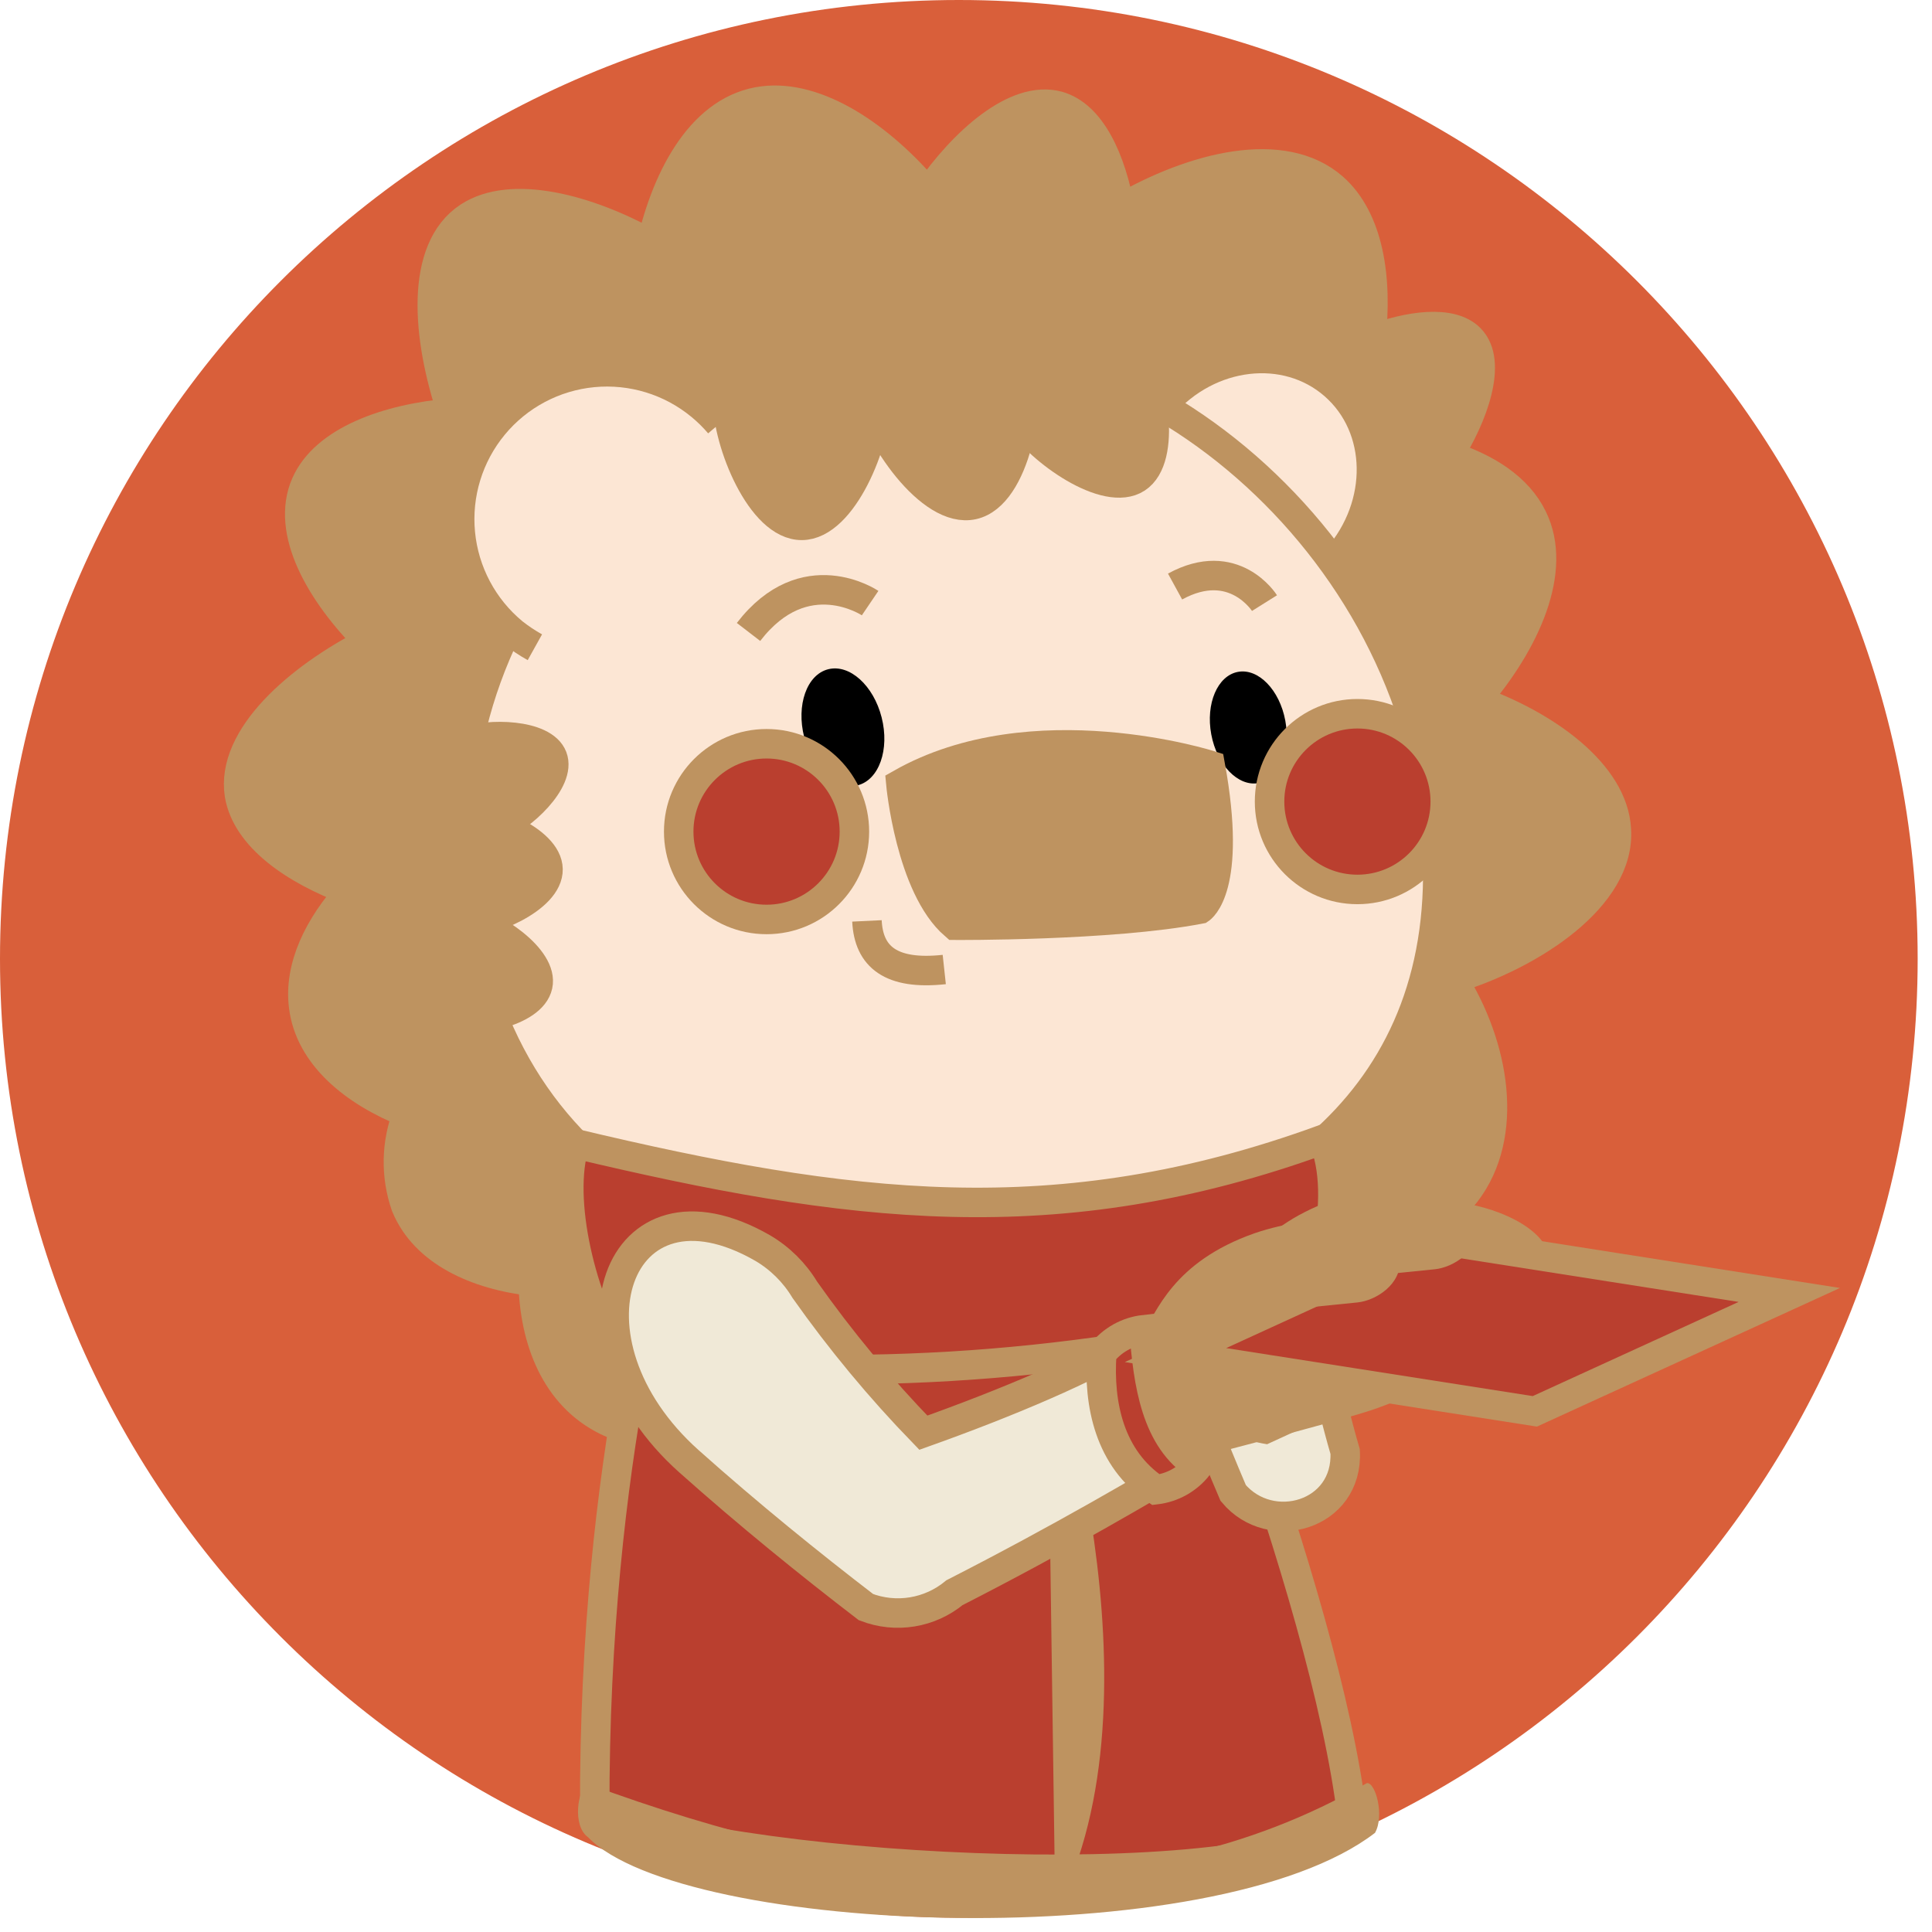 <svg width="131" height="131" viewBox="0 0 131 131" fill="none" xmlns="http://www.w3.org/2000/svg">
<path d="M65.014 130.028C100.921 130.028 130.028 100.921 130.028 65.014C130.028 29.108 100.921 0 65.014 0C29.108 0 0 29.108 0 65.014C0 100.921 29.108 130.028 65.014 130.028Z" fill="#D95F3A"/>
<path d="M100.06 47.477C103.424 43.565 105.664 38.674 103.913 35.114C102.935 33.099 100.813 31.72 98.192 30.898C99.864 28.277 101.243 24.56 99.688 22.966C98.426 21.655 95.492 22.076 92.939 23.064C93.428 18.878 92.802 14.848 90.396 12.725C86.992 9.742 80.908 11.297 75.94 14.183C75.343 10.838 73.984 7.796 71.724 7.179C68.878 6.417 65.327 9.615 62.921 13.097C59.703 9.273 55.439 6.377 51.742 6.847C47.721 7.355 45.276 11.737 44.161 16.579C39.819 14.153 34.684 12.813 31.788 14.701C28.414 16.902 28.952 22.898 30.663 28.003C26.252 28.375 22.027 29.891 20.736 32.825C19.327 36.033 21.714 40.2 25.039 43.526C20.247 45.971 15.62 49.981 16.236 53.884C16.716 56.749 19.953 58.999 23.768 60.408C21.616 62.775 20.247 65.562 20.589 68.232C21 71.578 24.012 74.032 27.651 75.47C26.849 77.489 26.804 79.73 27.524 81.779C28.805 84.87 32.297 86.454 36.151 86.885C36.229 90.895 37.696 94.631 41.119 96.323C46.088 98.778 53.62 96.216 57.796 91.863C59.459 94.645 61.996 96.798 65.012 97.985C68.027 99.173 71.351 99.329 74.464 98.428C77.578 97.528 80.305 95.622 82.221 93.008C84.137 90.394 85.134 87.22 85.056 83.98C90.259 85.466 96.431 84.762 99.404 80.85C102.378 76.937 101.361 70.942 98.485 66.374C103.864 64.74 109.899 60.799 109.596 56.241C109.391 52.436 104.803 49.159 100.06 47.477Z" fill="#BE9360" stroke="#BE9360" stroke-width="2" stroke-miterlimit="10"/>
<path d="M91.696 123.299C86.493 128.728 51.096 127.114 40.327 122.839C40.248 98.387 45.315 82.835 45.315 82.835C49.795 74.541 72.164 71.832 78.404 80.136C78.404 80.165 89.867 107.65 91.696 123.299Z" fill="#BA3F2F" stroke="#BE9360" stroke-width="2" stroke-miterlimit="10"/>
<path d="M43.163 87.569L71.01 90.484L65.924 84.586L43.848 83.09L43.163 87.569Z" fill="#BA3F2F" stroke="#BE9360" stroke-width="2" stroke-miterlimit="10"/>
<path d="M71.001 90.455L80.782 84.831L80.4 81.241L74.023 83.314L71.001 90.455Z" fill="#BA3F2F" stroke="#BE9360" stroke-width="2" stroke-miterlimit="10"/>
<path d="M71.001 90.455C71.001 90.455 79.325 114.907 71.558 129.676L71.001 90.455Z" fill="#BE9360"/>
<path d="M93.233 124.277C82.367 132.63 46.343 131.212 39.868 124.571C38.773 123.788 39.183 121.245 39.868 120.961C57.953 127.632 76.469 130.234 92.686 120.903C93.272 120.854 93.888 123.113 93.233 124.277Z" fill="#BE9360"/>
<path d="M77.915 28.717C78.186 28.28 78.49 27.864 78.825 27.475C81.984 23.856 87.198 23.25 90.474 26.115C93.751 28.981 93.839 34.224 90.68 37.852C90.335 38.235 89.962 38.591 89.565 38.919L77.915 28.717Z" fill="#FCE6D4" stroke="#BE9360" stroke-width="2" stroke-miterlimit="10"/>
<path d="M91.208 98.426C90.031 94.363 89.197 90.207 88.714 86.004C88.691 85.009 88.415 84.037 87.912 83.178C83.647 75.979 76.605 82.063 79.52 90.601C80.811 94.387 82.229 97.986 83.618 101.233C86.151 104.265 91.433 102.759 91.208 98.426Z" fill="#F0E9D7" stroke="#BE9360" stroke-width="2" stroke-miterlimit="10"/>
<path d="M97.419 57.092C98.554 74.414 86.122 82.786 71.9 85.457C53.982 88.753 35.711 82.767 31.798 63.459C27.671 43.457 42.557 26.477 60.242 23.572C76.703 20.814 96.079 36.708 97.419 57.092Z" fill="#FCE6D4" stroke="#BE9360" stroke-width="2" stroke-miterlimit="10"/>
<path d="M36.268 43.887C35.754 43.601 35.263 43.274 34.801 42.909C32.757 41.223 31.466 38.794 31.213 36.156C30.96 33.518 31.765 30.888 33.451 28.844C35.137 26.8 37.567 25.509 40.204 25.256C42.842 25.003 45.472 25.808 47.516 27.494C47.972 27.871 48.395 28.286 48.778 28.736" fill="#FCE6D4"/>
<path d="M36.268 43.887C35.754 43.601 35.263 43.274 34.801 42.909C32.757 41.223 31.466 38.794 31.213 36.156C30.96 33.518 31.765 30.888 33.451 28.844C35.137 26.8 37.567 25.509 40.204 25.256C42.842 25.003 45.472 25.808 47.516 27.494C47.972 27.871 48.395 28.286 48.778 28.736" stroke="#BE9360" stroke-width="2" stroke-miterlimit="10"/>
<path d="M85.339 53.097C86.725 52.84 87.536 50.944 87.15 48.861C86.763 46.779 85.326 45.3 83.94 45.557C82.554 45.815 81.743 47.711 82.13 49.793C82.516 51.875 83.953 53.354 85.339 53.097Z" fill="black"/>
<path d="M58.154 53.248C59.604 52.879 60.332 50.819 59.78 48.646C59.229 46.474 57.606 45.011 56.155 45.379C54.705 45.747 53.977 47.807 54.529 49.98C55.08 52.153 56.703 53.616 58.154 53.248Z" fill="black"/>
<path d="M82.063 51.898C82.063 51.898 70.032 48.054 61.083 53.14C61.083 53.14 61.728 60.143 64.741 62.735C64.741 62.735 75.314 62.804 81.368 61.64C81.398 61.62 83.579 60.221 82.063 51.898Z" fill="#BE9360" stroke="#BE9360" stroke-width="2" stroke-miterlimit="10"/>
<path d="M51.977 62.344C55.266 62.344 57.933 59.677 57.933 56.388C57.933 53.098 55.266 50.431 51.977 50.431C48.687 50.431 46.02 53.098 46.02 56.388C46.02 59.677 48.687 62.344 51.977 62.344Z" fill="#BA3F2F" stroke="#BE9360" stroke-width="2" stroke-miterlimit="10"/>
<path d="M92.04 60.309C95.329 60.309 97.996 57.643 97.996 54.353C97.996 51.063 95.329 48.396 92.04 48.396C88.75 48.396 86.083 51.063 86.083 54.353C86.083 57.643 88.75 60.309 92.04 60.309Z" fill="#BA3F2F" stroke="#BE9360" stroke-width="2" stroke-miterlimit="10"/>
<path d="M58.999 40.894C58.999 40.894 54.569 37.892 50.754 42.85" stroke="#BE9360" stroke-width="2" stroke-miterlimit="10"/>
<path d="M85.74 40.894C85.74 40.894 83.666 37.588 79.676 39.77" stroke="#BE9360" stroke-width="2" stroke-miterlimit="10"/>
<path d="M86.718 89.33C72.056 92.849 56.888 93.753 41.911 92C39.466 88.342 37.745 81.309 38.977 77.544C57.424 81.925 71.655 83.833 89.711 77.26C91.384 80.938 89.731 88.821 86.718 89.33Z" fill="#BA3F2F" stroke="#BE9360" stroke-width="2" stroke-miterlimit="10"/>
<path d="M76.791 23.533C76.099 22.62 75.089 22 73.961 21.798C72.833 21.596 71.67 21.827 70.704 22.444C69.739 23.06 69.041 24.018 68.749 25.126C68.458 26.234 68.595 27.412 69.132 28.424C70.492 30.536 75.001 33.784 77.075 32.424C79.148 31.064 78.16 25.626 76.791 23.533Z" fill="#BE9360" stroke="#BE9360" stroke-width="2" stroke-miterlimit="10"/>
<path d="M69.318 24.198C68.965 22.849 68.103 21.689 66.912 20.962C65.722 20.235 64.296 19.998 62.934 20.301C61.572 20.603 60.381 21.422 59.611 22.585C58.84 23.748 58.551 25.164 58.803 26.536C59.459 29.47 63.078 34.869 65.973 34.224C68.868 33.578 69.973 27.103 69.318 24.198Z" fill="#BE9360" stroke="#BE9360" stroke-width="2" stroke-miterlimit="10"/>
<path d="M59.41 27.123C59.406 26.461 59.271 25.807 59.013 25.198C58.756 24.588 58.381 24.035 57.91 23.571C57.44 23.106 56.882 22.739 56.269 22.49C55.656 22.241 55 22.115 54.339 22.12C53.677 22.124 53.023 22.259 52.413 22.516C51.804 22.774 51.251 23.148 50.787 23.619C50.322 24.09 49.955 24.648 49.706 25.261C49.457 25.874 49.331 26.53 49.336 27.191C49.336 29.969 51.585 35.642 54.373 35.622C57.16 35.603 59.42 29.901 59.41 27.123Z" fill="#BE9360" stroke="#BE9360" stroke-width="2" stroke-miterlimit="10"/>
<path d="M31.505 50.303C30.779 50.625 30.206 51.213 29.902 51.946C29.598 52.679 29.588 53.5 29.873 54.241C30.159 54.981 30.718 55.583 31.434 55.922C32.151 56.262 32.972 56.313 33.725 56.065C35.319 55.448 38.078 52.935 37.461 51.34C36.845 49.746 33.089 49.697 31.505 50.303Z" fill="#BE9360" stroke="#BE9360" stroke-width="2" stroke-miterlimit="10"/>
<path d="M30.967 55.351C30.032 55.412 29.157 55.83 28.522 56.519C27.888 57.207 27.542 58.114 27.557 59.05C27.572 59.986 27.947 60.881 28.603 61.549C29.26 62.217 30.148 62.606 31.084 62.638C33.099 62.638 37.188 60.955 37.158 58.94C37.129 56.925 32.923 55.321 30.967 55.351Z" fill="#BE9360" stroke="#BE9360" stroke-width="2" stroke-miterlimit="10"/>
<path d="M31.514 62.324C30.628 62.148 29.709 62.331 28.957 62.832C28.206 63.334 27.685 64.114 27.509 64.999C27.333 65.885 27.515 66.805 28.017 67.556C28.519 68.307 29.298 68.828 30.184 69.005C32.023 69.376 36.053 68.672 36.463 66.824C36.874 64.975 33.363 62.657 31.514 62.324Z" fill="#BE9360" stroke="#BE9360" stroke-width="2" stroke-miterlimit="10"/>
<path d="M77.212 90.68C73.837 92.782 68.311 95.11 62.608 97.145C59.681 94.127 56.993 90.887 54.569 87.452C53.867 86.286 52.886 85.314 51.713 84.625C41.814 78.933 37.52 90.875 46.714 99.081C50.783 102.71 54.891 106.036 58.716 108.97C59.714 109.355 60.796 109.467 61.851 109.295C62.906 109.123 63.897 108.673 64.721 107.992C71.959 104.295 77.818 100.852 81.163 98.847C83.237 97.585 85.741 89.858 77.212 90.68Z" fill="#F0E9D7" stroke="#BE9360" stroke-width="2" stroke-miterlimit="10"/>
<path d="M80.693 91.355C82.323 88.827 84.429 86.641 86.894 84.919C88.694 83.744 90.641 82.813 92.684 82.151C97.233 80.302 103.444 82.053 104.793 84.508C106.143 86.963 99.707 91.267 97.252 92.567C94.797 93.868 85.916 97.927 85.916 97.927C82.356 97.35 80.233 95.375 80.693 91.355Z" fill="#BE9360"/>
<path d="M76.8 91.55C78.844 89.345 81.299 87.561 84.028 86.298C86.004 85.455 88.082 84.879 90.21 84.586C95.012 83.608 100.871 86.376 101.722 89.027C102.573 91.677 95.531 94.788 92.919 95.639C90.308 96.49 80.82 98.935 80.82 98.935C77.387 97.742 75.646 95.433 76.8 91.55Z" fill="#BE9360"/>
<path d="M77.573 90.161C77.013 90.224 76.471 90.399 75.979 90.674C75.487 90.95 75.054 91.32 74.707 91.765C74.463 95.228 75.236 98.915 78.375 101.008C78.936 100.942 79.478 100.766 79.97 100.489C80.462 100.212 80.894 99.84 81.241 99.394C78.385 97.624 77.847 93.819 77.573 90.161Z" fill="#BA3F2F" stroke="#BE9360" stroke-width="2" stroke-miterlimit="10"/>
<path d="M79.706 91.882L104.07 95.697L121.324 87.804L96.959 83.98L79.706 91.882Z" fill="#BA3F2F" stroke="#BE9360" stroke-width="2" stroke-miterlimit="10"/>
<path d="M89.809 86.816L97.291 86.063C98.534 85.936 100.284 84.84 100.226 83.129C100.167 81.417 98.651 80.693 96.881 80.517C94.678 80.376 92.469 80.665 90.376 81.368C84.791 83.373 83.706 86.777 82.747 88.215L89.809 86.816Z" fill="#BE9360"/>
<path d="M84.557 89.066L92.04 88.313C93.291 88.185 95.042 87.09 94.925 85.378C94.808 83.667 93.35 82.933 91.59 82.757C89.383 82.614 87.169 82.906 85.075 83.618C79.5 85.574 78.415 89.017 77.446 90.464" fill="#BE9360"/>
<path d="M64.026 65.738C60.407 66.129 58.901 64.877 58.784 62.442L64.026 65.738Z" fill="#FCE6D4"/>
<path d="M64.026 65.738C60.407 66.129 58.901 64.877 58.784 62.442" stroke="#BE9360" stroke-width="2" stroke-miterlimit="10"/>
</svg>

